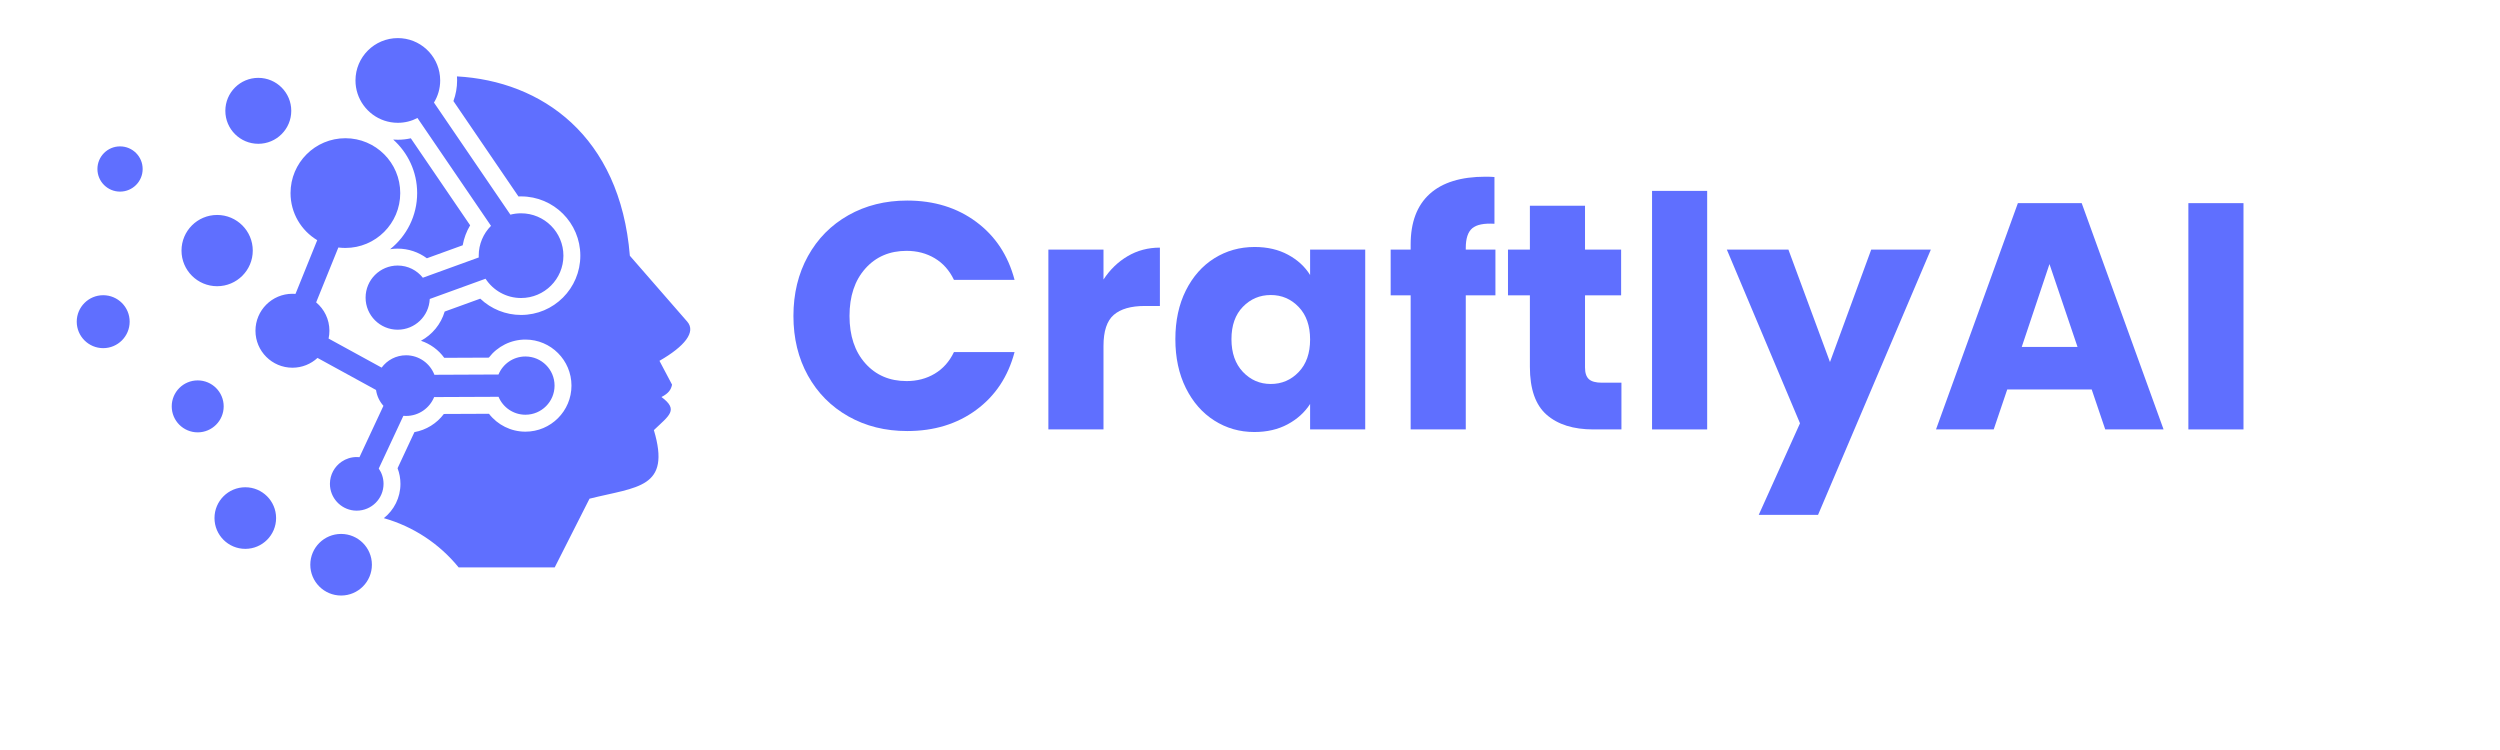 <svg xmlns="http://www.w3.org/2000/svg" xmlns:xlink="http://www.w3.org/1999/xlink" width="3000" zoomAndPan="magnify" viewBox="0 0 2250 675" height="900" preserveAspectRatio="xMidYMid meet" version="1.2"><defs><clipPath id="ca326241fc"><path d="M 69.062 34.23 L 622 34.23 L 622 535.988 L 69.062 535.988 Z M 69.062 34.23 "/></clipPath></defs><g id="577cb430f3"><g clip-rule="nonzero" clip-path="url(#ca326241fc)"><path style=" stroke:none;fill-rule:evenodd;fill:#5f6fff;fill-opacity:1;" d="M 92.879 265.691 C 106.035 265.691 116.695 276.352 116.695 289.508 C 116.695 302.664 106.035 313.332 92.879 313.332 C 79.734 313.332 69.062 302.664 69.062 289.508 C 69.062 276.363 79.734 265.691 92.879 265.691 M 108.035 131.746 C 119.277 131.746 128.391 140.852 128.391 152.102 C 128.391 163.344 119.277 172.457 108.035 172.457 C 96.793 172.457 87.68 163.344 87.68 152.102 C 87.68 140.852 96.793 131.746 108.035 131.746 Z M 195.422 193.461 C 213.129 193.461 227.492 207.824 227.492 225.531 C 227.492 243.238 213.129 257.594 195.422 257.594 C 177.715 257.594 163.352 243.23 163.352 225.531 C 163.359 207.816 177.715 193.461 195.422 193.461 Z M 232.469 70.07 C 248.852 70.07 262.141 83.352 262.141 99.746 C 262.141 116.129 248.852 129.418 232.469 129.418 C 216.086 129.418 202.805 116.129 202.805 99.746 C 202.805 83.352 216.086 70.07 232.469 70.07 Z M 408.082 90.961 L 466.605 176.809 L 468.953 176.758 C 498.414 176.758 522.297 200.652 522.297 230.105 C 522.297 259.555 498.414 283.457 468.953 283.457 C 455.094 283.457 442.016 278.094 432.227 268.793 L 400.203 280.402 C 396.852 291.758 389.039 301.184 378.844 306.691 C 387.25 309.484 394.617 314.852 399.836 322.043 L 439.957 321.867 C 447.672 311.797 459.762 305.609 472.879 305.609 C 495.758 305.609 514.324 324.168 514.324 347.055 C 514.324 369.945 495.766 388.5 472.879 388.5 C 459.828 388.5 447.797 382.383 440.074 372.398 L 399.469 372.574 C 393.051 381.125 383.59 387.004 372.977 388.918 L 357.812 421.402 C 359.523 425.867 360.402 430.625 360.402 435.465 C 360.402 447.973 354.562 459.129 345.457 466.336 C 371.711 473.781 395.285 489.148 412.77 510.645 L 499.246 510.645 L 530.562 448.824 C 573.707 438 604.145 439.574 588.488 387.102 C 602.406 373.789 610.996 368.938 595.32 357.312 C 601.844 353.949 603.914 350.68 604.852 346.195 L 593.512 324.738 C 616.188 311.746 626.57 298.777 618.566 289.527 L 566.867 230.172 C 558.09 121.965 487.242 72.914 411.27 68.758 C 411.348 69.965 411.395 71.176 411.395 72.402 C 411.395 78.77 410.266 85.043 408.082 90.961 Z M 395.969 68.527 C 394.027 49.301 377.789 34.289 358.051 34.289 C 337 34.289 319.934 51.359 319.934 72.402 C 319.934 76.52 320.59 80.492 321.797 84.203 C 326.766 99.473 341.117 110.523 358.051 110.523 C 364.434 110.523 370.434 108.957 375.711 106.191 L 441.902 203.262 C 435.066 210.152 430.844 219.637 430.844 230.094 L 430.883 231.707 L 380.562 249.957 C 375.277 243.277 367.098 238.984 357.918 238.984 C 341.98 238.984 329.035 251.918 329.035 267.867 C 329.035 283.816 341.98 296.738 357.918 296.738 C 373.461 296.738 386.129 284.453 386.77 269.074 L 436.992 250.855 C 443.797 261.305 455.566 268.215 468.953 268.215 C 490.004 268.215 507.074 251.137 507.074 230.094 C 507.074 209.043 490.016 191.973 468.953 191.973 C 465.641 191.973 462.422 192.398 459.355 193.191 L 390.566 92.305 C 394.125 86.504 396.164 79.688 396.164 72.402 C 396.164 71.098 396.098 69.801 395.969 68.527 Z M 307.484 415.516 C 301.113 419.855 296.93 427.172 296.93 435.457 C 296.93 447.965 306.449 458.258 318.629 459.477 C 319.43 459.551 320.23 459.59 321.055 459.59 C 334.383 459.59 345.188 448.785 345.188 435.457 C 345.188 430.344 343.594 425.598 340.879 421.691 L 363.031 374.246 L 365.445 374.352 C 376.871 374.352 386.664 367.336 390.73 357.367 L 448.688 357.117 C 452.629 366.598 461.984 373.258 472.887 373.258 C 487.367 373.258 499.102 361.523 499.102 347.047 C 499.102 332.578 487.367 320.832 472.887 320.832 C 461.945 320.832 452.582 327.531 448.648 337.051 L 390.965 337.305 C 387.039 327.039 377.094 319.75 365.457 319.75 C 356.449 319.75 348.453 324.121 343.477 330.855 L 295.719 304.703 C 296.211 302.441 296.473 300.082 296.473 297.676 C 296.473 287.41 291.836 278.238 284.535 272.141 L 304.516 222.75 C 306.594 223.008 308.711 223.152 310.848 223.152 C 338.121 223.152 360.219 201.051 360.219 173.773 C 360.219 146.508 338.113 124.402 310.848 124.402 C 283.578 124.402 261.477 146.508 261.477 173.773 C 261.477 191.781 271.113 207.523 285.504 216.156 L 265.949 264.512 L 263.195 264.398 C 244.82 264.398 229.918 279.293 229.918 297.676 C 229.918 316.051 244.82 330.945 263.195 330.945 C 271.902 330.945 279.828 327.598 285.754 322.129 L 338.434 350.98 C 339.215 356.422 341.602 361.332 345.09 365.246 L 323.52 411.465 L 321.062 411.34 C 316.027 411.332 311.348 412.879 307.484 415.516 Z M 357.906 223.762 C 367.496 223.762 376.668 226.867 384.188 232.441 L 416.434 220.746 C 417.562 214.387 419.836 208.309 423.129 202.777 L 369.738 124.469 C 365.922 125.32 362.004 125.766 358.051 125.766 L 353.879 125.602 C 367.109 137.43 375.441 154.625 375.441 173.773 C 375.441 194.215 365.941 212.445 351.113 224.293 C 353.324 223.938 355.598 223.762 357.906 223.762 Z M 306.988 480.535 C 322.301 480.535 334.711 492.945 334.711 508.258 C 334.711 523.566 322.301 535.977 306.988 535.977 C 291.688 535.977 279.27 523.566 279.27 508.258 C 279.27 492.945 291.68 480.535 306.988 480.535 Z M 220.766 438.531 C 236.074 438.531 248.484 450.941 248.484 466.25 C 248.484 481.562 236.074 493.973 220.766 493.973 C 205.453 493.973 193.043 481.562 193.043 466.25 C 193.043 450.941 205.453 438.531 220.766 438.531 Z M 177.938 342.359 C 190.848 342.359 201.316 352.824 201.316 365.738 C 201.316 378.652 190.848 389.121 177.938 389.121 C 165.012 389.121 154.555 378.645 154.555 365.738 C 154.555 352.816 165.023 342.359 177.938 342.359 Z M 177.938 342.359 "/></g><g style="fill:#5f6fff;fill-opacity:1;"><g transform="translate(704.51, 386.487)"><path style="stroke:none" d="M 9.578 -102.125 C 9.578 -122.238 13.926 -140.176 22.625 -155.938 C 31.332 -171.695 43.469 -183.977 59.031 -192.781 C 74.602 -201.582 92.254 -205.984 111.984 -205.984 C 136.16 -205.984 156.852 -199.598 174.062 -186.828 C 191.281 -174.066 202.789 -156.66 208.594 -134.609 L 154.047 -134.609 C 149.984 -143.117 144.227 -149.598 136.781 -154.047 C 129.344 -158.492 120.883 -160.719 111.406 -160.719 C 96.125 -160.719 83.742 -155.398 74.266 -144.766 C 64.785 -134.129 60.047 -119.914 60.047 -102.125 C 60.047 -84.32 64.785 -70.102 74.266 -59.469 C 83.742 -48.832 96.125 -43.516 111.406 -43.516 C 120.883 -43.516 129.344 -45.738 136.781 -50.188 C 144.227 -54.633 149.984 -61.113 154.047 -69.625 L 208.594 -69.625 C 202.789 -47.57 191.281 -30.211 174.062 -17.547 C 156.852 -4.879 136.16 1.453 111.984 1.453 C 92.254 1.453 74.602 -2.945 59.031 -11.75 C 43.469 -20.551 31.332 -32.785 22.625 -48.453 C 13.926 -64.117 9.578 -82.008 9.578 -102.125 Z M 9.578 -102.125 "/></g></g><g style="fill:#5f6fff;fill-opacity:1;"><g transform="translate(925.549, 386.487)"><path style="stroke:none" d="M 67.594 -134.906 C 73.395 -143.801 80.645 -150.812 89.344 -155.938 C 98.051 -161.062 107.723 -163.625 118.359 -163.625 L 118.359 -111.109 L 104.734 -111.109 C 92.348 -111.109 83.062 -108.445 76.875 -103.125 C 70.688 -97.812 67.594 -88.484 67.594 -75.141 L 67.594 0 L 17.984 0 L 17.984 -161.875 L 67.594 -161.875 Z M 67.594 -134.906 "/></g></g><g style="fill:#5f6fff;fill-opacity:1;"><g transform="translate(1049.702, 386.487)"><path style="stroke:none" d="M 8.125 -81.234 C 8.125 -97.867 11.266 -112.469 17.547 -125.031 C 23.836 -137.602 32.395 -147.273 43.219 -154.047 C 54.051 -160.816 66.141 -164.203 79.484 -164.203 C 90.898 -164.203 100.91 -161.879 109.516 -157.234 C 118.117 -152.598 124.742 -146.508 129.391 -138.969 L 129.391 -161.875 L 179 -161.875 L 179 0 L 129.391 0 L 129.391 -22.922 C 124.555 -15.379 117.832 -9.285 109.219 -4.641 C 100.613 0.004 90.609 2.328 79.203 2.328 C 66.047 2.328 54.051 -1.102 43.219 -7.969 C 32.395 -14.844 23.836 -24.613 17.547 -37.281 C 11.266 -49.945 8.125 -64.598 8.125 -81.234 Z M 129.391 -80.938 C 129.391 -93.312 125.957 -103.078 119.094 -110.234 C 112.227 -117.391 103.863 -120.969 94 -120.969 C 84.133 -120.969 75.77 -117.438 68.906 -110.375 C 62.039 -103.32 58.609 -93.609 58.609 -81.234 C 58.609 -68.848 62.039 -59.031 68.906 -51.781 C 75.77 -44.531 84.133 -40.906 94 -40.906 C 103.863 -40.906 112.227 -44.484 119.094 -51.641 C 125.957 -58.797 129.391 -68.562 129.391 -80.938 Z M 129.391 -80.938 "/></g></g><g style="fill:#5f6fff;fill-opacity:1;"><g transform="translate(1246.664, 386.487)"><path style="stroke:none" d="M 99.219 -120.688 L 72.531 -120.688 L 72.531 0 L 22.922 0 L 22.922 -120.688 L 4.938 -120.688 L 4.938 -161.875 L 22.922 -161.875 L 22.922 -166.516 C 22.922 -186.441 28.625 -201.578 40.031 -211.922 C 51.445 -222.273 68.176 -227.453 90.219 -227.453 C 93.895 -227.453 96.602 -227.352 98.344 -227.156 L 98.344 -185.094 C 88.863 -185.664 82.191 -184.305 78.328 -181.016 C 74.461 -177.734 72.531 -171.836 72.531 -163.328 L 72.531 -161.875 L 99.219 -161.875 Z M 99.219 -120.688 "/></g></g><g style="fill:#5f6fff;fill-opacity:1;"><g transform="translate(1351.091, 386.487)"><path style="stroke:none" d="M 108.203 -42.062 L 108.203 0 L 82.969 0 C 64.977 0 50.953 -4.398 40.891 -13.203 C 30.836 -22.004 25.812 -36.363 25.812 -56.281 L 25.812 -120.688 L 6.094 -120.688 L 6.094 -161.875 L 25.812 -161.875 L 25.812 -201.328 L 75.422 -201.328 L 75.422 -161.875 L 107.922 -161.875 L 107.922 -120.688 L 75.422 -120.688 L 75.422 -55.703 C 75.422 -50.867 76.582 -47.383 78.906 -45.25 C 81.227 -43.125 85.098 -42.062 90.516 -42.062 Z M 108.203 -42.062 "/></g></g><g style="fill:#5f6fff;fill-opacity:1;"><g transform="translate(1468.862, 386.487)"><path style="stroke:none" d="M 67.594 -214.688 L 67.594 0 L 17.984 0 L 17.984 -214.688 Z M 67.594 -214.688 "/></g></g><g style="fill:#5f6fff;fill-opacity:1;"><g transform="translate(1554.435, 386.487)"><path style="stroke:none" d="M 183.344 -161.875 L 81.812 76.875 L 28.438 76.875 L 65.562 -5.516 L -0.297 -161.875 L 55.125 -161.875 L 92.547 -60.641 L 129.672 -161.875 Z M 183.344 -161.875 "/></g></g><g style="fill:#5f6fff;fill-opacity:1;"><g transform="translate(1737.763, 386.487)"><path style="stroke:none" d="M 144.766 -35.969 L 68.75 -35.969 L 56.578 0 L 4.641 0 L 78.328 -203.656 L 135.766 -203.656 L 209.453 0 L 156.953 0 Z M 132 -74.266 L 106.766 -148.828 L 81.812 -74.266 Z M 132 -74.266 "/></g></g><g style="fill:#5f6fff;fill-opacity:1;"><g transform="translate(1951.55, 386.487)"><path style="stroke:none" d="M 67.594 -203.656 L 67.594 0 L 17.984 0 L 17.984 -203.656 Z M 67.594 -203.656 "/></g></g></g></svg>